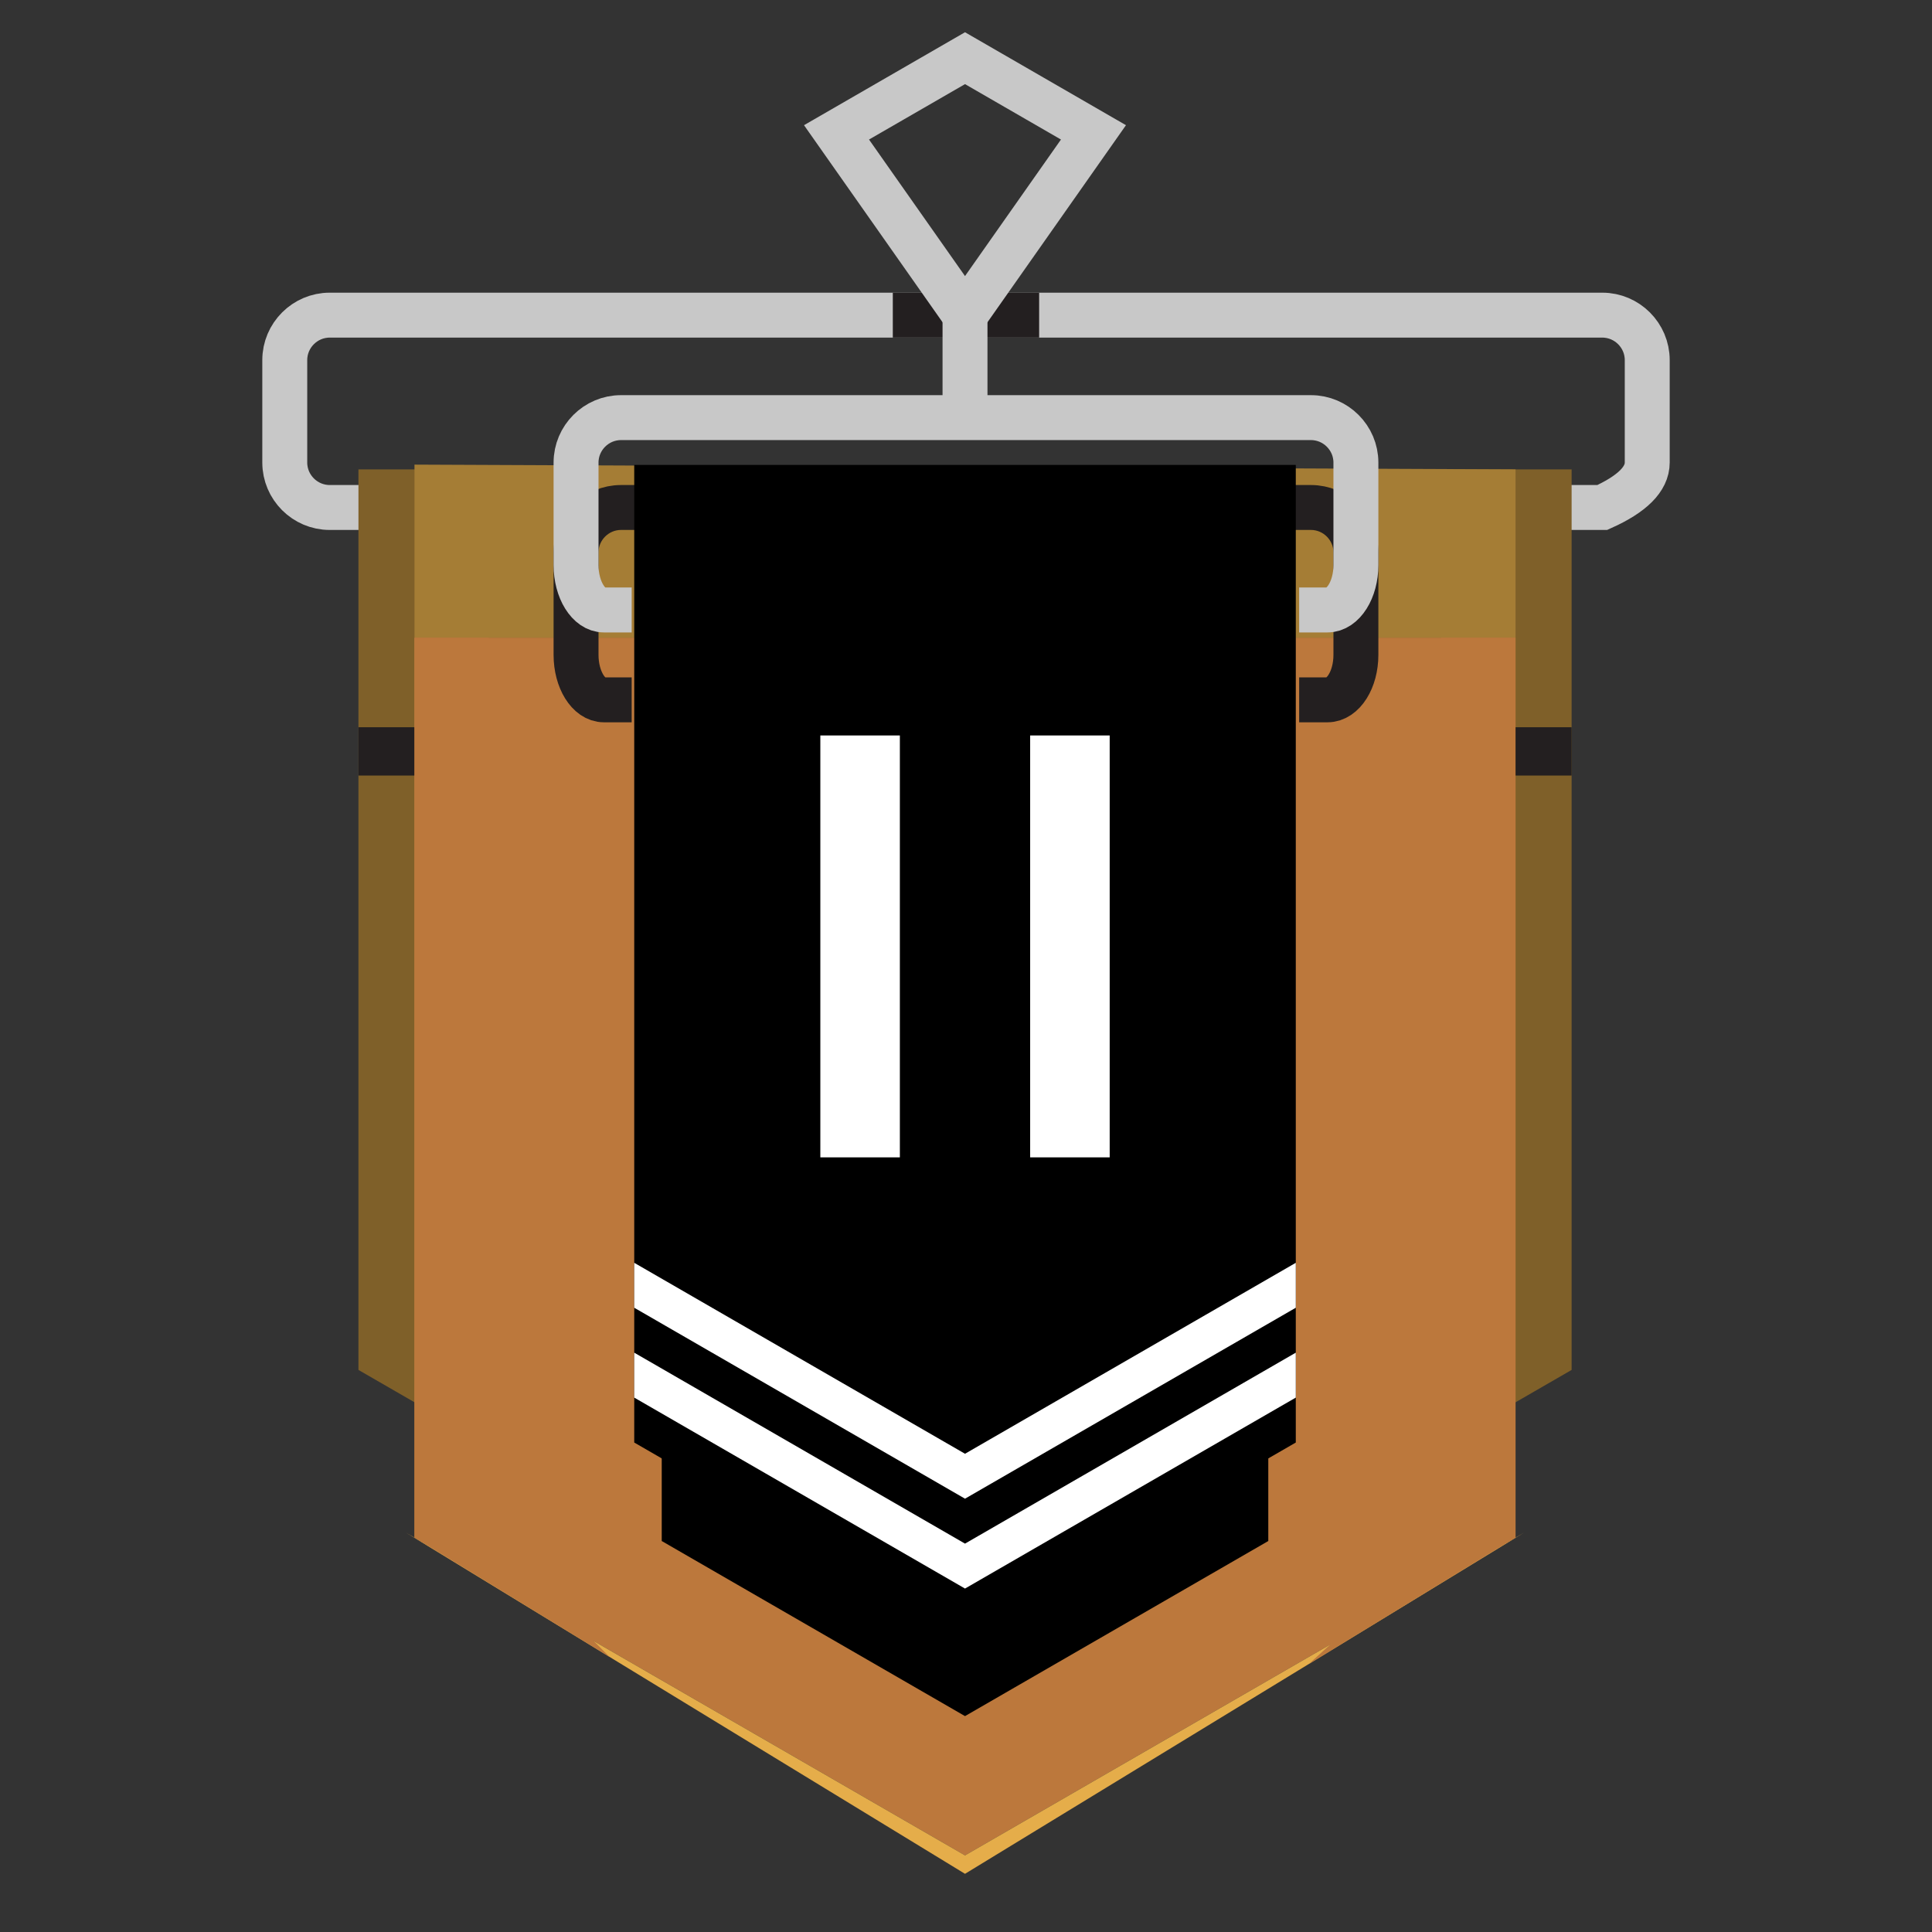 <?xml version="1.0" encoding="UTF-8" standalone="no"?>
<!DOCTYPE svg PUBLIC "-//W3C//DTD SVG 1.1//EN" "http://www.w3.org/Graphics/SVG/1.1/DTD/svg11.dtd">
<svg version="1.1" xmlns="http://www.w3.org/2000/svg" xmlns:xlink="http://www.w3.org/1999/xlink" preserveAspectRatio="xMidYMid meet" viewBox="0 0 430 430" width="430" height="430"><rect x="0" y="0" width="430" height="430" fill="#333333" stroke="none"/><defs><path d="M366.62 102.95C366.62 100.67 366.62 82.42 366.62 80.14C366.62 74.64 362.12 70.14 356.62 70.14C328.29 70.14 101.71 70.14 73.38 70.14C67.88 70.14 63.38 74.64 63.38 80.14C63.38 82.42 63.38 100.67 63.38 102.95C63.38 108.45 67.88 112.95 73.38 112.95C92.27 112.95 186.68 112.95 356.62 112.95C363.28 109.95 366.62 106.62 366.62 102.95Z" id="aBB9aVEL"></path><path d="M214.78 382.84L349.79 304.9L349.79 104.47L79.78 104.47L79.78 304.9L214.78 382.84Z" id="aEF2yvvL9"></path><path d="M337.31 104.47L337.31 141.93L92.25 141.93L92.25 103.41" id="c1rEgk99yC"></path><path d="M214.78 412.95L337.31 342.21L337.31 141.93L92.25 141.93L92.25 342.21L214.78 412.95Z" id="bUS9pL1A9"></path><path d="M79.78 172.61L79.78 161.86L92.25 161.86L92.25 172.61L79.78 172.61Z" id="e2sKEYbAl3"></path><path d="M337.31 172.61L337.31 161.86L349.79 161.86L349.79 172.61L337.31 172.61Z" id="c2AHf8cTQ0"></path><path d="M214.78 412.95L90.37 341.13L214.78 417.05L339.18 341.13L214.78 412.95Z" id="c1XjSxLt0I"></path><path d="M135.69 368.79L108.78 341.9L108.78 141.93L92.25 141.93L92.25 342.21L135.69 368.79ZM320.78 343.65L291.27 370.38L337.3 342.22L337.3 141.93L320.78 141.93L320.78 343.65Z" id="baRZViQrM"></path><path d="M289.15 155.76C289.15 155.76 291.98 155.76 295.46 155.76C298.95 155.76 301.78 151.26 301.78 145.76C301.78 143.48 301.78 125.23 301.78 122.95C301.78 117.45 297.28 112.95 291.78 112.95C276.43 112.95 153.57 112.95 138.21 112.95C132.71 112.95 128.21 117.45 128.21 122.95C128.21 125.23 128.21 143.48 128.21 145.76C128.21 151.26 131.01 155.76 134.4 155.76C137.8 155.76 140.59 155.76 140.59 155.76" id="a1EmZ8VARy"></path><path d="M231.28 70.14L198.71 70.14" id="hyHEuYRHs"></path><path d="M214.78 70.14L214.78 92.95" id="b1anoKoLEv"></path><path d="M186.18 29.46L214.78 12.95L243.37 29.46L214.78 70.14L186.18 29.46Z" id="c1ycra5DnO"></path><path d="M289.15 135.76C289.15 135.76 291.98 135.76 295.46 135.76C298.95 135.76 301.78 131.26 301.78 125.76C301.78 123.48 301.78 105.23 301.78 102.95C301.78 97.45 297.28 92.95 291.78 92.95C276.43 92.95 153.57 92.95 138.21 92.95C132.71 92.95 128.21 97.45 128.21 102.95C128.21 105.23 128.21 123.48 128.21 125.76C128.21 131.26 131.01 135.76 134.4 135.76C137.8 135.76 140.59 135.76 140.59 135.76" id="achQxQuoP"></path><path d="M282.28 174.95L214.78 174.95L147.28 174.95L147.28 342.98L214.78 381.95L282.28 342.98L282.28 174.95Z" id="d8TaHspTnq"></path><path d="M288.4 103.47L214.78 103.47L141.16 103.47L141.16 321.06L214.78 363.56L288.4 321.06L288.4 103.47Z" id="a10VKgY1nB"></path><path d="M182.58 163.69L200.28 163.69L200.28 257.59L182.58 257.59L182.58 163.69Z" id="a6EWBuxMti"></path><path d="M229.28 163.69L246.98 163.69L246.98 257.59L229.28 257.59L229.28 163.69Z" id="a2etBbu6Tf"></path><path d="M214.78 343.56L288.4 301.06L288.4 311.06L214.78 353.56L141.16 311.06L141.16 301.06L214.78 343.56Z" id="a5ggdoBlJl"></path><path d="M214.78 323.56L288.4 281.06L288.4 291.06L214.78 333.56L141.16 291.06L141.16 281.06L214.78 323.56Z" id="cQL2yHTRc"></path></defs><g><g><g><use xlink:href="#aBB9aVEL" opacity="1" fill="#000000" fill-opacity="0"></use><g><use xlink:href="#aBB9aVEL" opacity="1" fill-opacity="0" stroke="#c8c8c8" stroke-width="10" stroke-opacity="1"></use></g></g><g><use xlink:href="#aEF2yvvL9" opacity="1" fill="#7f6029" fill-opacity="1"></use><g><use xlink:href="#aEF2yvvL9" opacity="1" fill-opacity="0" stroke="#000000" stroke-width="1" stroke-opacity="0"></use></g></g><g><use xlink:href="#c1rEgk99yC" opacity="1" fill="#a57d35" fill-opacity="1"></use><g><use xlink:href="#c1rEgk99yC" opacity="1" fill-opacity="0" stroke="#000000" stroke-width="1" stroke-opacity="0"></use></g></g><g><use xlink:href="#bUS9pL1A9" opacity="1" fill="#bc783c" fill-opacity="1"></use><g><use xlink:href="#bUS9pL1A9" opacity="1" fill-opacity="0" stroke="#000000" stroke-width="1" stroke-opacity="0"></use></g></g><g><use xlink:href="#e2sKEYbAl3" opacity="0.25" fill="#231f20" fill-opacity="1"></use><g><use xlink:href="#e2sKEYbAl3" opacity="0.25" fill-opacity="0" stroke="#000000" stroke-width="1" stroke-opacity="0"></use></g></g><g><use xlink:href="#c2AHf8cTQ0" opacity="0.25" fill="#231f20" fill-opacity="1"></use><g><use xlink:href="#c2AHf8cTQ0" opacity="0.25" fill-opacity="0" stroke="#000000" stroke-width="1" stroke-opacity="0"></use></g></g><g><use xlink:href="#c1XjSxLt0I" opacity="1" fill="#e5ad4a" fill-opacity="1"></use><g><use xlink:href="#c1XjSxLt0I" opacity="1" fill-opacity="0" stroke="#000000" stroke-width="1" stroke-opacity="0"></use></g></g><g><use xlink:href="#baRZViQrM" opacity="1" fill="#bc783c" fill-opacity="1"></use><g><use xlink:href="#baRZViQrM" opacity="1" fill-opacity="0" stroke="#000000" stroke-width="1" stroke-opacity="0"></use></g></g><g><use xlink:href="#a1EmZ8VARy" opacity="0.25" fill="#000000" fill-opacity="0"></use><g><use xlink:href="#a1EmZ8VARy" opacity="0.25" fill-opacity="0" stroke="#231f20" stroke-width="10" stroke-opacity="1"></use></g></g><g><use xlink:href="#hyHEuYRHs" opacity="0.25" fill="#000000" fill-opacity="0"></use><g><use xlink:href="#hyHEuYRHs" opacity="0.25" fill-opacity="0" stroke="#231f20" stroke-width="10" stroke-opacity="1"></use></g></g><g><use xlink:href="#b1anoKoLEv" opacity="1" fill="#000000" fill-opacity="0"></use><g><use xlink:href="#b1anoKoLEv" opacity="1" fill-opacity="0" stroke="#c8c8c8" stroke-width="10" stroke-opacity="1"></use></g></g><g><use xlink:href="#c1ycra5DnO" opacity="1" fill="#000000" fill-opacity="0"></use><g><use xlink:href="#c1ycra5DnO" opacity="1" fill-opacity="0" stroke="#c8c8c8" stroke-width="10" stroke-opacity="1"></use></g></g><g><use xlink:href="#achQxQuoP" opacity="1" fill="#000000" fill-opacity="0"></use><g><use xlink:href="#achQxQuoP" opacity="1" fill-opacity="0" stroke="#c8c8c8" stroke-width="10" stroke-opacity="1"></use></g></g><g><use xlink:href="#d8TaHspTnq" opacity="1" fill="#000000" fill-opacity="1"></use><g><use xlink:href="#d8TaHspTnq" opacity="1" fill-opacity="0" stroke="#000000" stroke-width="1" stroke-opacity="0"></use></g></g><g><use xlink:href="#a10VKgY1nB" opacity="1" fill="#000000" fill-opacity="1"></use><g><use xlink:href="#a10VKgY1nB" opacity="1" fill-opacity="0" stroke="#000000" stroke-width="1" stroke-opacity="0"></use></g></g><g><use xlink:href="#a6EWBuxMti" opacity="1" fill="#ffffff" fill-opacity="1"></use><g><use xlink:href="#a6EWBuxMti" opacity="1" fill-opacity="0" stroke="#000000" stroke-width="1" stroke-opacity="0"></use></g></g><g><use xlink:href="#a2etBbu6Tf" opacity="1" fill="#ffffff" fill-opacity="1"></use><g><use xlink:href="#a2etBbu6Tf" opacity="1" fill-opacity="0" stroke="#000000" stroke-width="1" stroke-opacity="0"></use></g></g><g><use xlink:href="#a5ggdoBlJl" opacity="1" fill="#ffffff" fill-opacity="1"></use><g><use xlink:href="#a5ggdoBlJl" opacity="1" fill-opacity="0" stroke="#000000" stroke-width="1" stroke-opacity="0"></use></g></g><g><use xlink:href="#cQL2yHTRc" opacity="1" fill="#ffffff" fill-opacity="1"></use><g><use xlink:href="#cQL2yHTRc" opacity="1" fill-opacity="0" stroke="#000000" stroke-width="1" stroke-opacity="0"></use></g></g></g></g></svg>